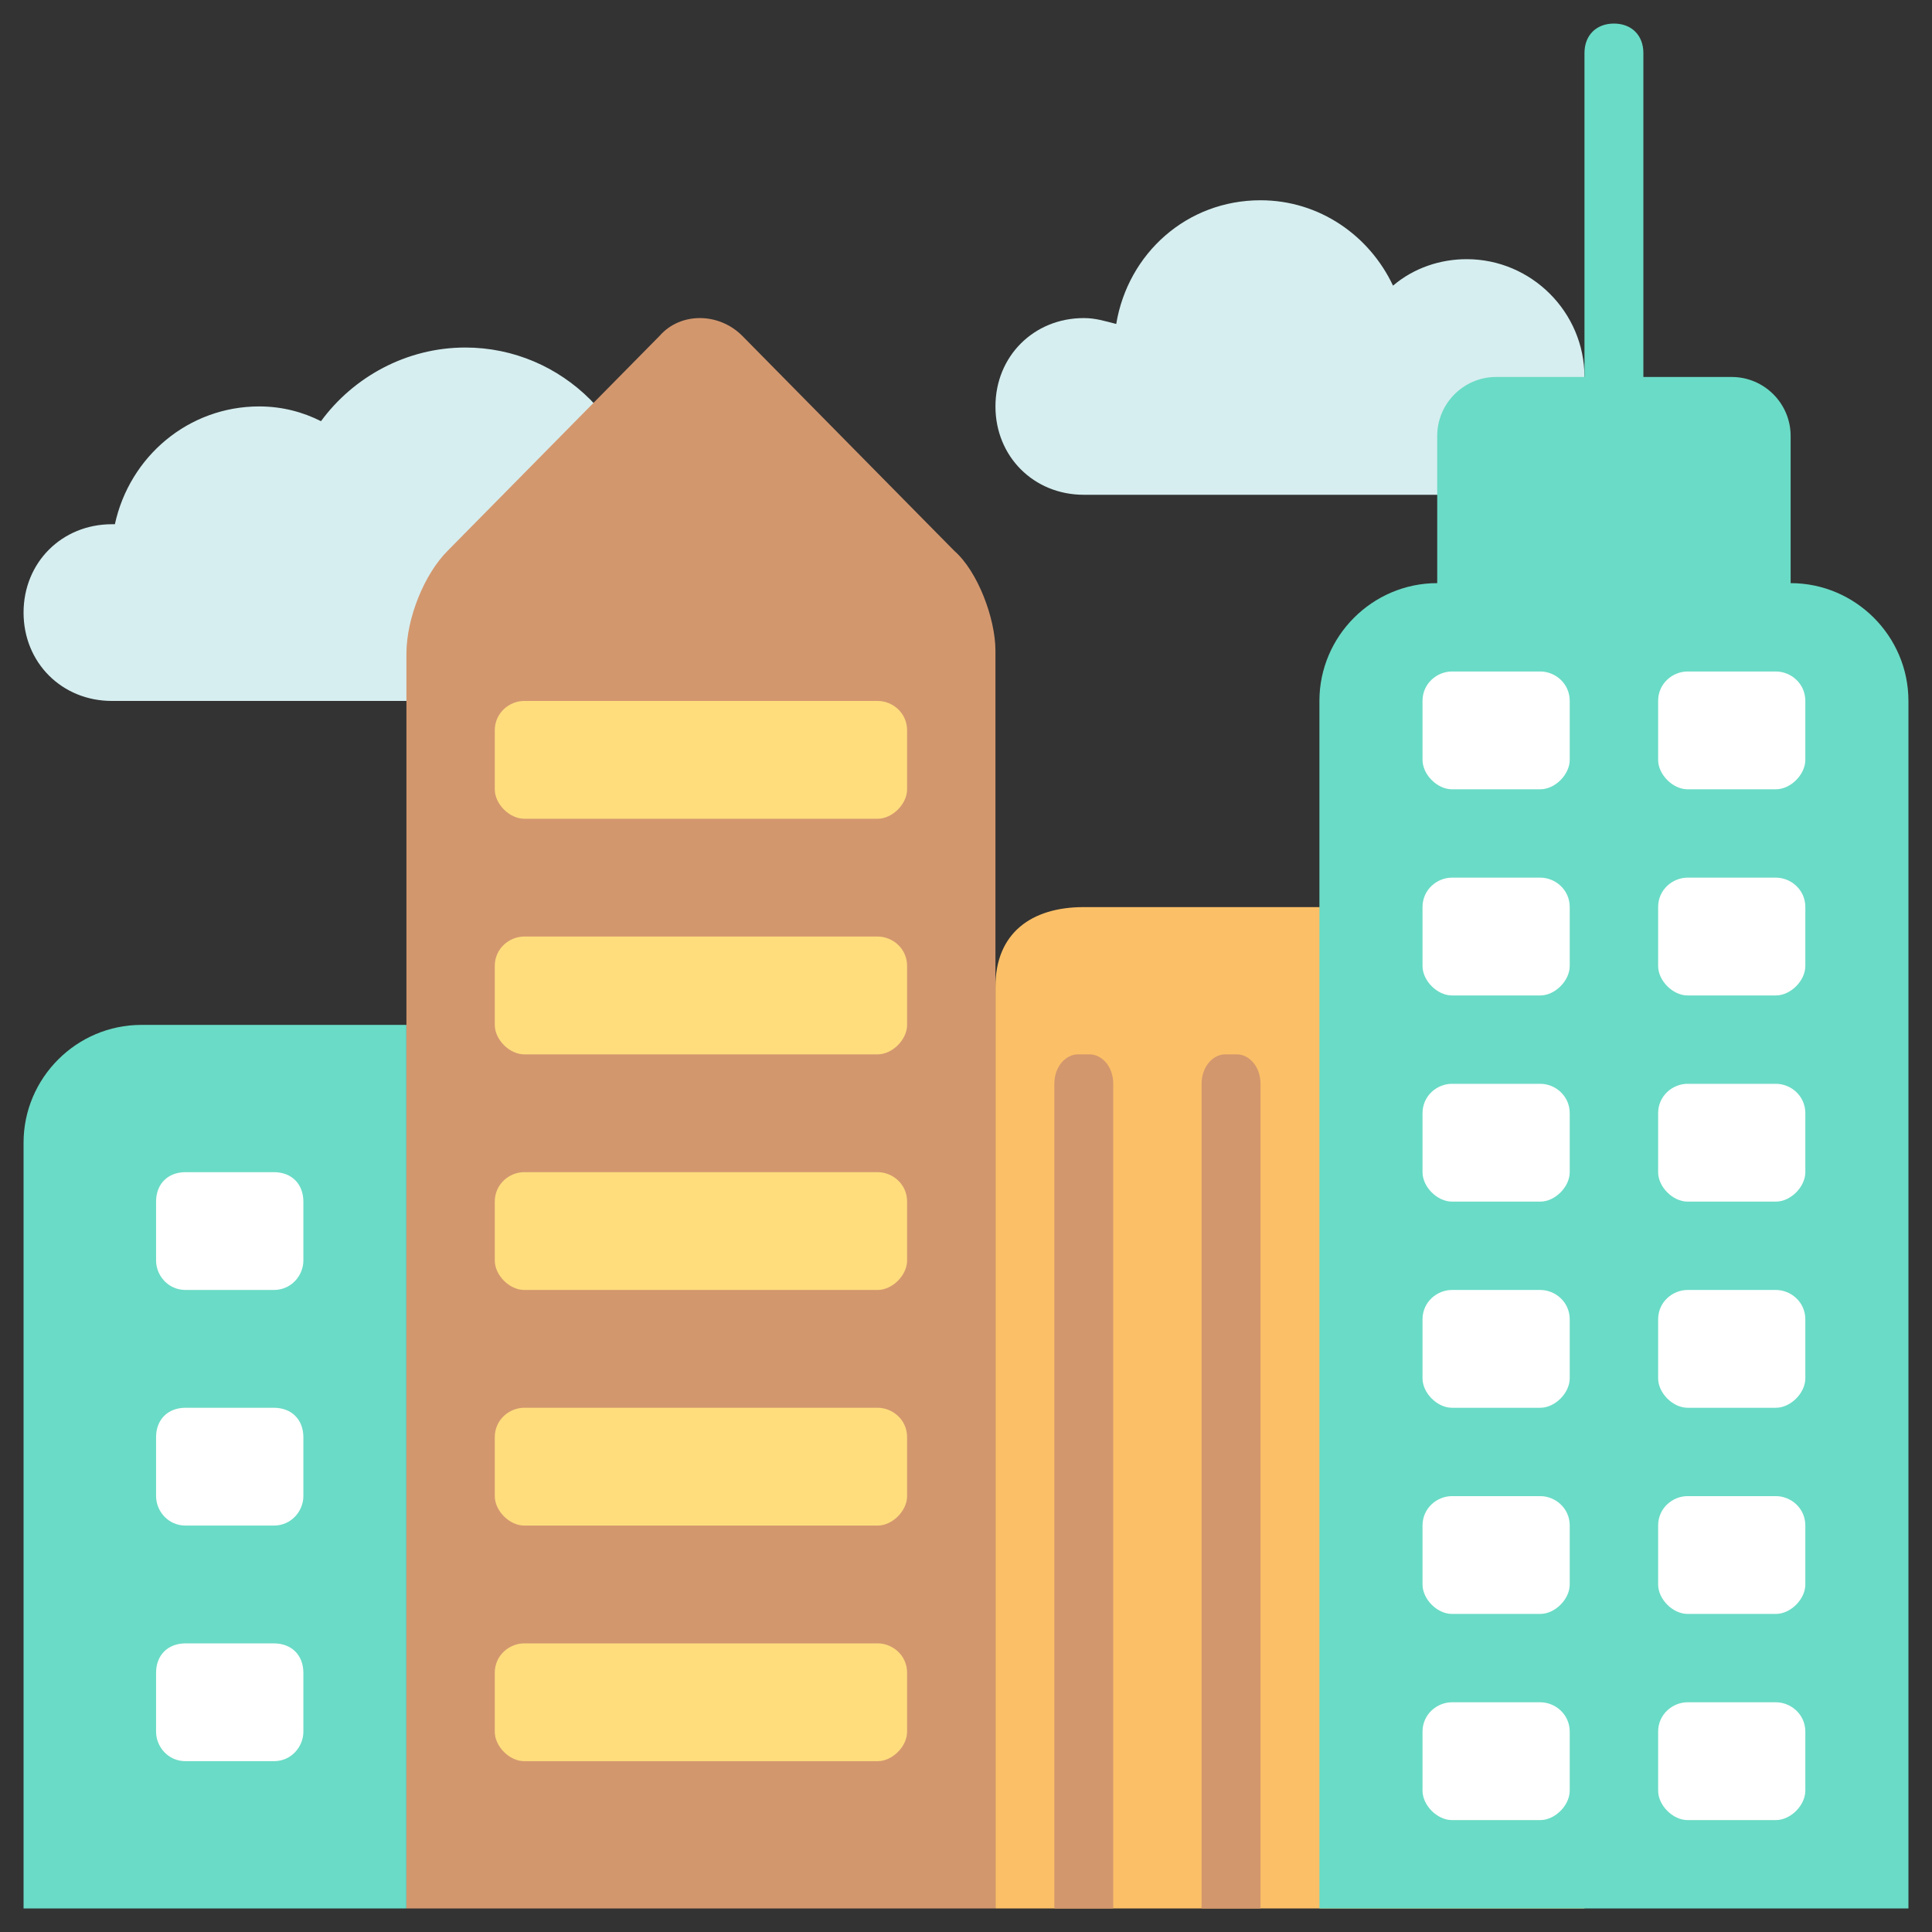 <svg width="41" height="41" viewBox="0 0 41 41" fill="none" xmlns="http://www.w3.org/2000/svg">
<rect x="0" y="0" width="41" height="41" fill="#333333" stroke="none"/>
<path d="M31.125 19.25H23C21.875 19.25 21.125 19.812 21.125 20.938V40.5H33.625V21.75C33.625 20.375 32.5 19.25 31.125 19.25Z" fill="#FBBF67"/>
<path d="M23.125 22.375H22.875C22.625 22.375 22.375 22.625 22.375 23V40.5H23.625V23C23.625 22.625 23.375 22.375 23.125 22.375M26.25 22.375H26C25.75 22.375 25.5 22.625 25.5 23V40.5H26.75V23C26.75 22.625 26.5 22.375 26.25 22.375" fill="#D3976E"/>
<path d="M8.625 21.75H3C1.625 21.75 0.5 22.875 0.5 24.25V40.5H8.625V21.75Z" fill="#6ADBC6"/>
<path d="M6.438 26.75C6.438 27.062 6.188 27.375 5.812 27.375H3.938C3.562 27.375 3.312 27.062 3.312 26.75V25.5C3.312 25.125 3.562 24.875 3.938 24.875H5.812C6.188 24.875 6.438 25.125 6.438 25.5V26.75ZM6.438 31.75C6.438 32.062 6.188 32.375 5.812 32.375H3.938C3.562 32.375 3.312 32.062 3.312 31.75V30.5C3.312 30.125 3.562 29.875 3.938 29.875H5.812C6.188 29.875 6.438 30.125 6.438 30.5V31.75ZM6.438 36.75C6.438 37.062 6.188 37.375 5.812 37.375H3.938C3.562 37.375 3.312 37.062 3.312 36.75V35.5C3.312 35.125 3.562 34.875 3.938 34.875H5.812C6.188 34.875 6.438 35.125 6.438 35.5V36.75Z" fill="white"/>
<path d="M9.875 7.375C8.625 7.375 7.5 8 6.812 8.938C6.438 8.75 6 8.625 5.5 8.625C4 8.625 2.75 9.688 2.438 11.125H2.375C1.312 11.125 0.5 11.938 0.5 13C0.5 14.062 1.312 14.875 2.375 14.875H9.875C11.938 14.875 13.625 13.188 13.625 11.125C13.625 9.062 11.938 7.375 9.875 7.375ZM23 6.75C23.25 6.75 23.438 6.812 23.688 6.875C23.938 5.375 25.188 4.25 26.75 4.25C28 4.25 29.062 5 29.562 6.062C30 5.688 30.562 5.5 31.125 5.5C32.5 5.5 33.625 6.625 33.625 8C33.625 9.375 32.5 10.5 31.125 10.5H23C21.938 10.5 21.125 9.688 21.125 8.625C21.125 7.562 21.938 6.75 23 6.75Z" fill="#D6EEF0"/>
<path d="M20.25 11.688L15.75 7.125C15.25 6.625 14.438 6.625 14 7.125L9.5 11.688C9 12.188 8.625 13.125 8.625 13.875V40.5H21.125V13.812C21.125 13.125 20.75 12.125 20.25 11.688" fill="#D3976E"/>
<path d="M19.25 21.75C19.25 22.062 18.938 22.375 18.625 22.375H11.125C10.812 22.375 10.5 22.062 10.5 21.75V20.5C10.5 20.125 10.812 19.875 11.125 19.875H18.625C18.938 19.875 19.25 20.125 19.25 20.5V21.75ZM19.25 26.75C19.25 27.062 18.938 27.375 18.625 27.375H11.125C10.812 27.375 10.5 27.062 10.5 26.75V25.5C10.5 25.125 10.812 24.875 11.125 24.875H18.625C18.938 24.875 19.25 25.125 19.25 25.5V26.75ZM19.25 31.75C19.25 32.062 18.938 32.375 18.625 32.375H11.125C10.812 32.375 10.5 32.062 10.5 31.75V30.5C10.5 30.125 10.812 29.875 11.125 29.875H18.625C18.938 29.875 19.25 30.125 19.25 30.5V31.75ZM19.25 36.75C19.25 37.062 18.938 37.375 18.625 37.375H11.125C10.812 37.375 10.5 37.062 10.5 36.75V35.5C10.5 35.125 10.812 34.875 11.125 34.875H18.625C18.938 34.875 19.25 35.125 19.25 35.5V36.75ZM19.25 16.75C19.25 17.062 18.938 17.375 18.625 17.375H11.125C10.812 17.375 10.5 17.062 10.5 16.75V15.5C10.5 15.125 10.812 14.875 11.125 14.875H18.625C18.938 14.875 19.25 15.125 19.25 15.5V16.75Z" fill="#FFDD7D"/>
<path d="M38 12.375V9.25C38 8.562 37.438 8 36.75 8H34.875V1.125C34.875 0.75 34.625 0.5 34.25 0.5C33.875 0.5 33.625 0.75 33.625 1.125V8H31.75C31.062 8 30.5 8.562 30.5 9.25V12.375C29.125 12.375 28 13.5 28 14.875V40.5H40.5V14.875C40.5 13.5 39.375 12.375 38 12.375Z" fill="#6ADBC6"/>
<path d="M33.312 16.125C33.312 16.438 33 16.75 32.688 16.75H30.812C30.5 16.75 30.188 16.438 30.188 16.125V14.875C30.188 14.5 30.5 14.25 30.812 14.25H32.688C33 14.25 33.312 14.5 33.312 14.875V16.125ZM38.312 16.125C38.312 16.438 38 16.75 37.688 16.75H35.812C35.5 16.75 35.188 16.438 35.188 16.125V14.875C35.188 14.5 35.5 14.25 35.812 14.25H37.688C38 14.25 38.312 14.5 38.312 14.875V16.125ZM33.312 20.5C33.312 20.812 33 21.125 32.688 21.125H30.812C30.5 21.125 30.188 20.812 30.188 20.5V19.25C30.188 18.875 30.5 18.625 30.812 18.625H32.688C33 18.625 33.312 18.875 33.312 19.25V20.5ZM38.312 20.5C38.312 20.812 38 21.125 37.688 21.125H35.812C35.5 21.125 35.188 20.812 35.188 20.5V19.25C35.188 18.875 35.5 18.625 35.812 18.625H37.688C38 18.625 38.312 18.875 38.312 19.25V20.5ZM33.312 24.875C33.312 25.188 33 25.5 32.688 25.5H30.812C30.5 25.5 30.188 25.188 30.188 24.875V23.625C30.188 23.25 30.5 23 30.812 23H32.688C33 23 33.312 23.25 33.312 23.625V24.875ZM38.312 24.875C38.312 25.188 38 25.5 37.688 25.5H35.812C35.5 25.5 35.188 25.188 35.188 24.875V23.625C35.188 23.25 35.5 23 35.812 23H37.688C38 23 38.312 23.25 38.312 23.625V24.875ZM33.312 29.25C33.312 29.562 33 29.875 32.688 29.875H30.812C30.5 29.875 30.188 29.562 30.188 29.25V28C30.188 27.625 30.5 27.375 30.812 27.375H32.688C33 27.375 33.312 27.625 33.312 28V29.25ZM38.312 29.25C38.312 29.562 38 29.875 37.688 29.875H35.812C35.5 29.875 35.188 29.562 35.188 29.25V28C35.188 27.625 35.5 27.375 35.812 27.375H37.688C38 27.375 38.312 27.625 38.312 28V29.25ZM33.312 33.625C33.312 33.938 33 34.25 32.688 34.25H30.812C30.5 34.25 30.188 33.938 30.188 33.625V32.375C30.188 32 30.5 31.75 30.812 31.75H32.688C33 31.75 33.312 32 33.312 32.375V33.625ZM38.312 33.625C38.312 33.938 38 34.25 37.688 34.25H35.812C35.5 34.25 35.188 33.938 35.188 33.625V32.375C35.188 32 35.5 31.75 35.812 31.75H37.688C38 31.75 38.312 32 38.312 32.375V33.625ZM33.312 38C33.312 38.312 33 38.625 32.688 38.625H30.812C30.5 38.625 30.188 38.312 30.188 38V36.75C30.188 36.375 30.5 36.125 30.812 36.125H32.688C33 36.125 33.312 36.375 33.312 36.75V38ZM38.312 38C38.312 38.312 38 38.625 37.688 38.625H35.812C35.5 38.625 35.188 38.312 35.188 38V36.75C35.188 36.375 35.5 36.125 35.812 36.125H37.688C38 36.125 38.312 36.375 38.312 36.75V38Z" fill="white"/>
</svg>
